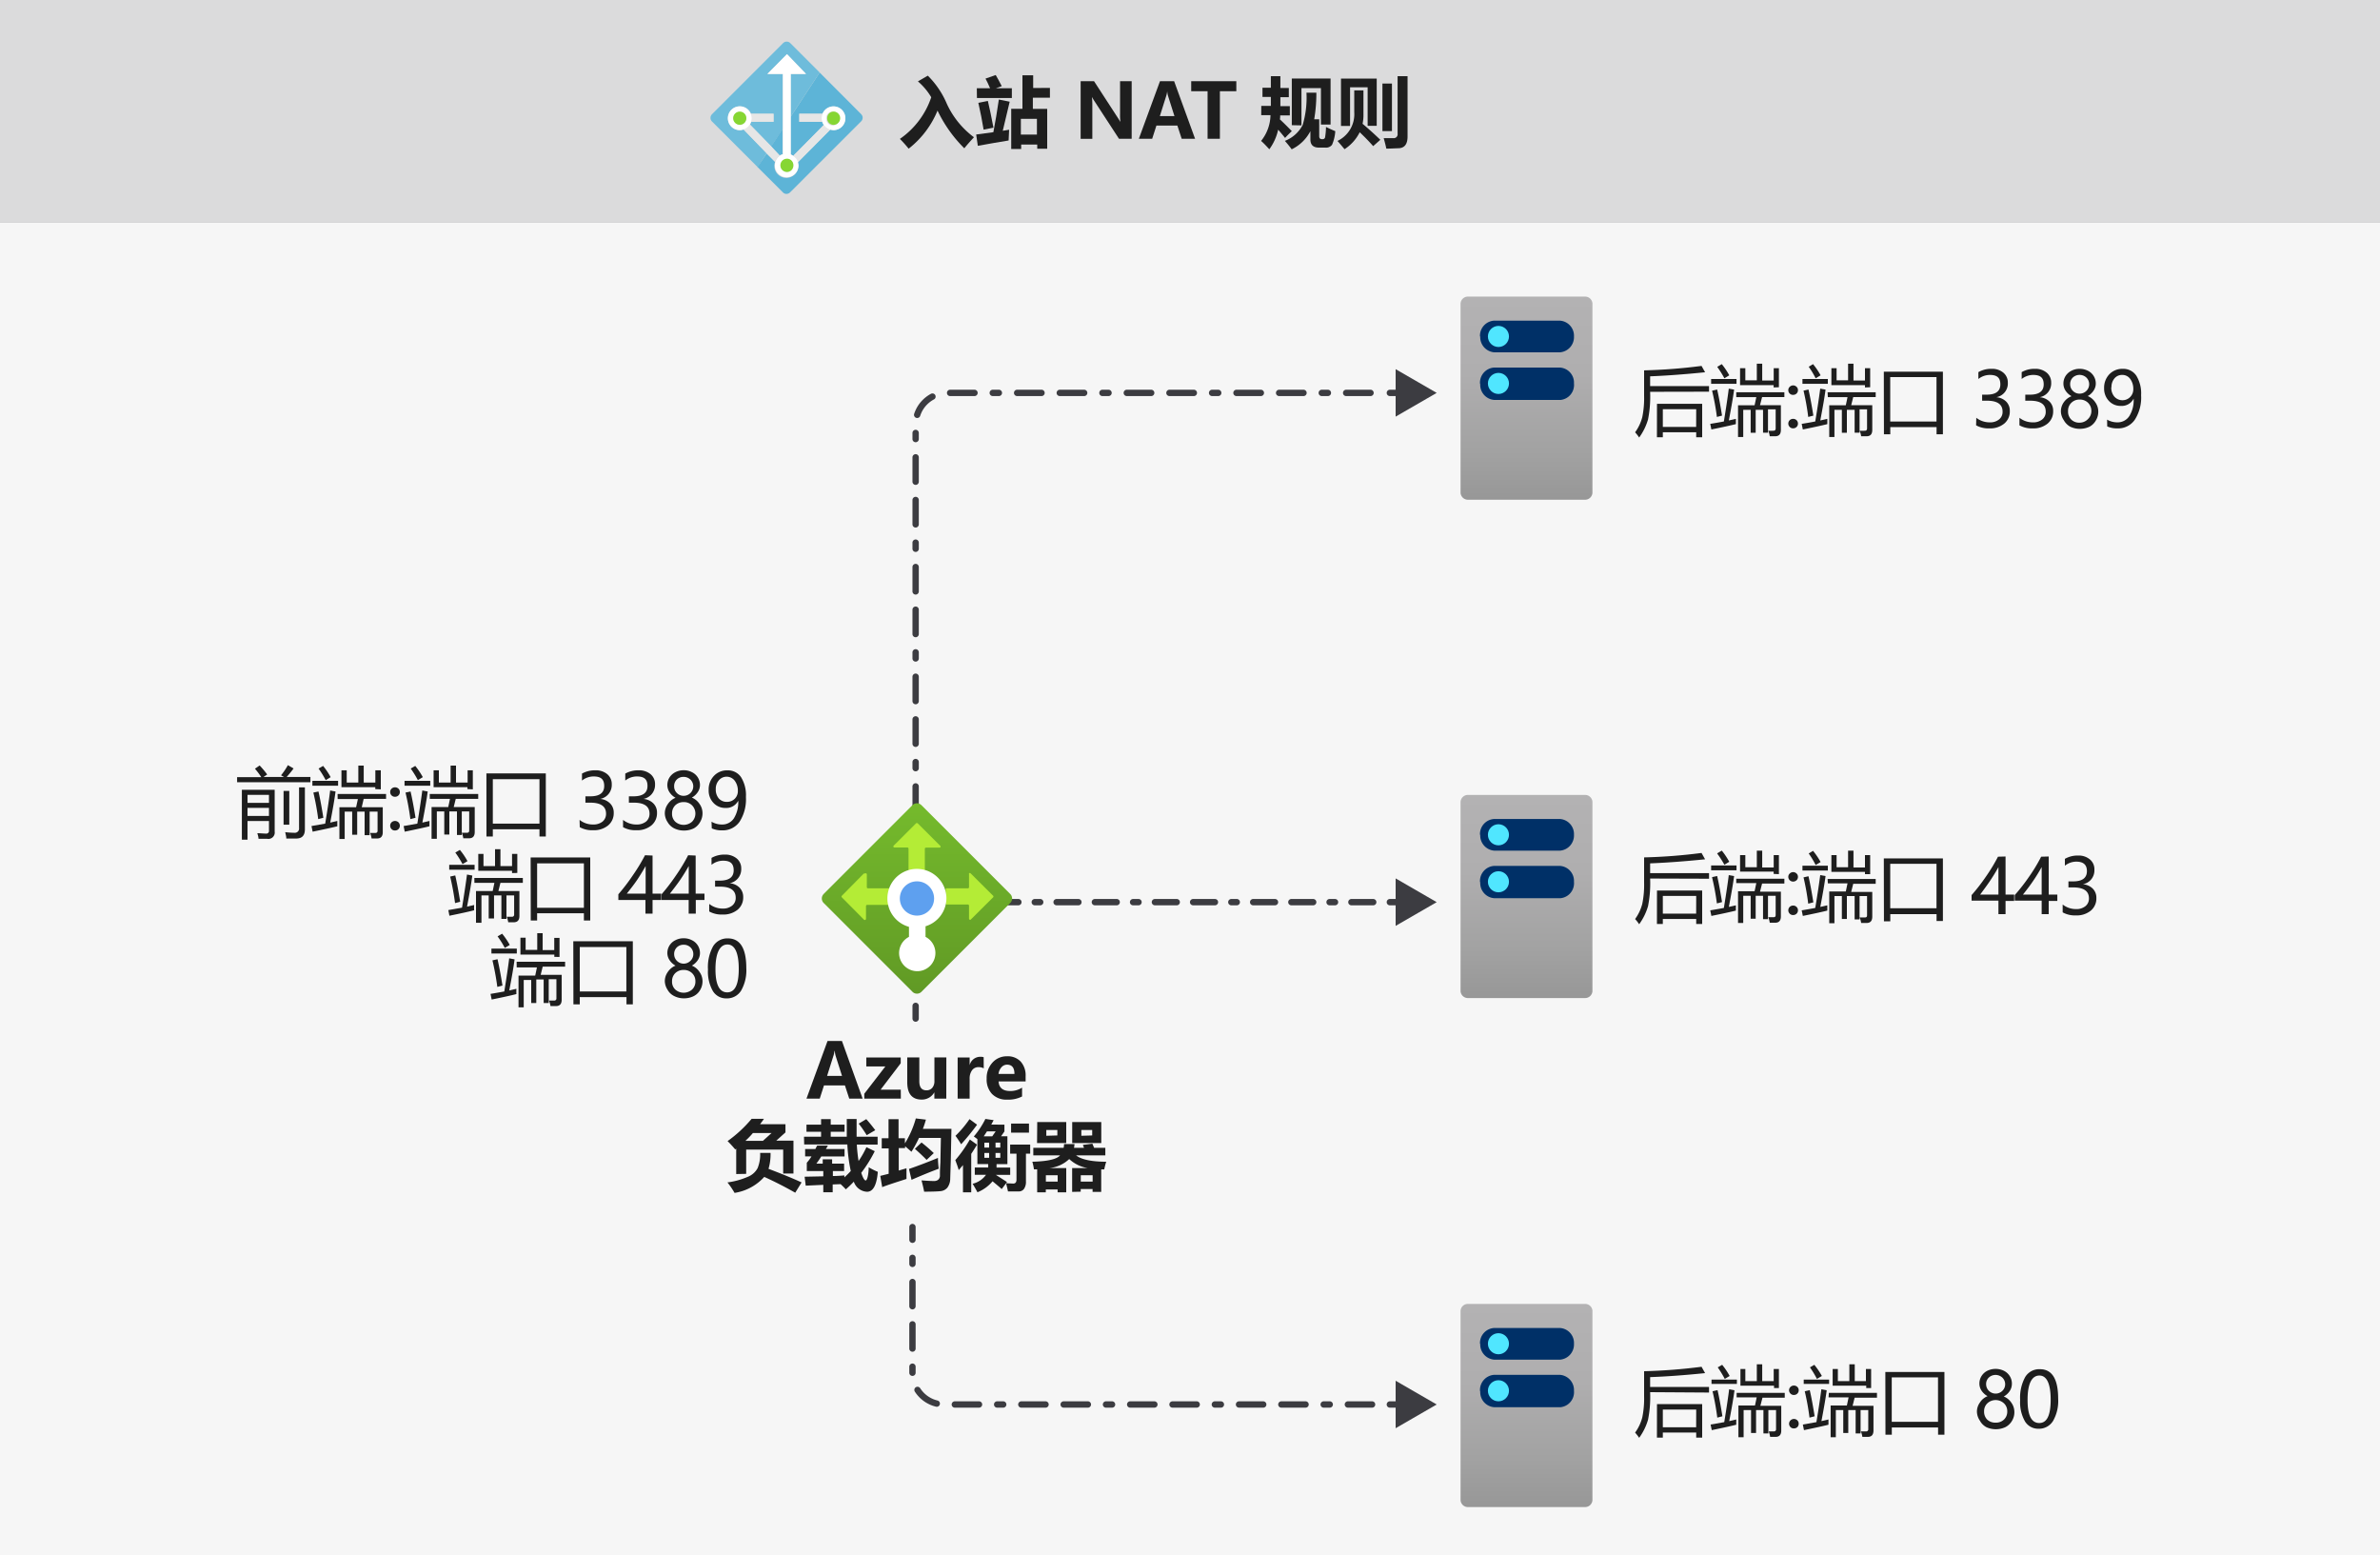 <svg xmlns="http://www.w3.org/2000/svg" xmlns:xlink="http://www.w3.org/1999/xlink" viewBox="0 0 375 245"><rect x="0" y="0" width="375" height="245" fill="#808080" stroke="none"/><defs><style>.cls-1{fill:#fff;}.cls-16,.cls-2,.cls-3{fill:#3c3c41;}.cls-2{opacity:0.05;}.cls-2,.cls-3{isolation:isolate;}.cls-3{opacity:0.18;}.cls-4{fill:#6ebcdb;}.cls-5{fill:#5db4d7;}.cls-6{fill:#e6e6e6;}.cls-7{fill:#86d633;}.cls-8{fill:url(#Degradado_sin_nombre);}.cls-9{fill:#003067;}.cls-10{fill:#50e6ff;}.cls-11{fill:url(#Degradado_sin_nombre_2);}.cls-12{fill:url(#Degradado_sin_nombre_3);}.cls-13,.cls-14,.cls-15,.cls-17,.cls-18,.cls-19,.cls-20{fill:none;stroke:#3c3c41;stroke-linecap:round;stroke-miterlimit:10;}.cls-14{stroke-dasharray:0.96 2.88 3.84 2.88;}.cls-15{stroke-dasharray:3.84 2.88 0.96 2.88 3.84 2.88;}.cls-17{stroke-dasharray:0.95 2.86 3.81 2.86;}.cls-18{stroke-dasharray:3.81 2.86 0.95 2.86 3.81 2.86;}.cls-19{stroke-dasharray:0.86 2.58 3.44 2.58;}.cls-20{stroke-dasharray:3.44 2.58 0.86 2.58 3.44 2.58;}.cls-21{fill:url(#Degradado_sin_nombre_4);}.cls-22{fill:#b4ec36;}.cls-23{fill:#5ea0ef;}.cls-24{fill:#1e1e1e;}</style><linearGradient id="Degradado_sin_nombre" x1="240.52" y1="344.72" x2="240.52" y2="376.72" gradientTransform="translate(0 -298)" gradientUnits="userSpaceOnUse"><stop offset="0" stop-color="#b3b2b3"/><stop offset="0.38" stop-color="#afaeaf"/><stop offset="0.76" stop-color="#a2a2a2"/><stop offset="1" stop-color="#979797"/></linearGradient><linearGradient id="Degradado_sin_nombre_2" x1="240.52" y1="423.22" x2="240.52" y2="455.22" xlink:href="#Degradado_sin_nombre"/><linearGradient id="Degradado_sin_nombre_3" x1="240.52" y1="503.4" x2="240.52" y2="535.4" xlink:href="#Degradado_sin_nombre"/><linearGradient id="Degradado_sin_nombre_4" x1="144.48" y1="457.63" x2="144.48" y2="422.85" gradientTransform="translate(0 -298)" gradientUnits="userSpaceOnUse"><stop offset="0" stop-color="#5e9624"/><stop offset="0.02" stop-color="#5f9724"/><stop offset="1" stop-color="#76bc2d"/></linearGradient></defs><title>OJ105690781</title><g id="bg"><rect class="cls-1" y="35" width="375" height="210"/><rect class="cls-2" y="35" width="375" height="210"/><rect class="cls-1" width="375" height="35"/><rect class="cls-3" width="375" height="35"/></g><g id="shapes"><g id="ad94e297-0e86-4eaf-aac0-d146ee9aea65"><path class="cls-4" d="M120.79,24.14l-3.63-3.75a1.77,1.77,0,0,1-.6.11,1.88,1.88,0,1,1,0-3.76,1.86,1.86,0,0,1,1.76,1.18h3.58v1.26h-3.52c-.06.15-.13.29-.2.44l3.34,3.45,1.82-2.76V11.65H120.9L124,8.53l3,3.12h-2.44v6.77l4.59-7-4.63-4.63a.8.8,0,0,0-1.13,0h0L112.18,18a.8.8,0,0,0,0,1.13h0l11.21,11.21-4-4Z"/><path class="cls-5" d="M123.31,24.3v-4l-1.82,2.77,1.34,1.43A1.2,1.2,0,0,1,123.31,24.3Z"/><path class="cls-5" d="M135.71,18l-6.56-6.57-4.59,7v5.89a1.27,1.27,0,0,1,.41.23l4.82-4.87a2.23,2.23,0,0,1-.24-.49h-3.61V17.92h3.66a1.87,1.87,0,1,1,1.74,2.58,3,3,0,0,1-.52-.08l-5.12,5.16a2.67,2.67,0,0,1,.08.48,1.88,1.88,0,0,1-3.76.15,1.83,1.83,0,0,1,.1-.7l-1.33-1.33-1.43,2.13,4,4a.79.79,0,0,0,1.12,0h0l11.21-11.2a.79.79,0,0,0,0-1.12h0Z"/><path class="cls-6" d="M129.6,17.92h-3.66v1.26h3.61a1.77,1.77,0,0,1-.09-.56A1.86,1.86,0,0,1,129.6,17.92Z"/><path class="cls-6" d="M118.35,19.18h3.52V17.92h-3.58a1.69,1.69,0,0,1,.15.7A1.77,1.77,0,0,1,118.35,19.18Z"/><path class="cls-6" d="M125.7,25.58l5.12-5.16a2,2,0,0,1-1-.75L125,24.54A1.74,1.74,0,0,1,125.7,25.58Z"/><path class="cls-6" d="M122.87,24.5l-1.34-1.43-3.38-3.45a2,2,0,0,1-1,.77l3.63,3.75,1.33,1.33A1.79,1.79,0,0,1,122.87,24.5Z"/><path class="cls-1" d="M127,11.65l-3-3.12-3.08,3.12h2.44V24.3a1.35,1.35,0,0,0-.44.2,1.88,1.88,0,0,0-.51,2.6,1.93,1.93,0,0,0,1,.74,1.87,1.87,0,0,0,2.33-1.25,2.34,2.34,0,0,0,.08-.53,2.67,2.67,0,0,0-.08-.48,1.72,1.72,0,0,0-.73-1,1.27,1.27,0,0,0-.41-.23V11.65ZM124,27.1a1,1,0,1,1,1-1h0A1,1,0,0,1,124,27.1Z"/><path class="cls-1" d="M118.15,19.62c.07-.15.14-.29.2-.44a1.77,1.77,0,0,0,.09-.56,1.69,1.69,0,0,0-.15-.7,1.87,1.87,0,1,0-1.73,2.58,1.77,1.77,0,0,0,.6-.11A1.94,1.94,0,0,0,118.15,19.62Zm-1.59,0a1,1,0,1,1,1-1h0a1.05,1.05,0,0,1-1,1.08h0Z"/><path class="cls-1" d="M130.82,20.42a3,3,0,0,0,.52.08,1.87,1.87,0,1,0-1.88-1.88,1.77,1.77,0,0,0,.09.56,2.23,2.23,0,0,0,.24.49A2,2,0,0,0,130.82,20.42Zm.52-2.83a1,1,0,0,1,.92,1.08s0,0,0,.07a1,1,0,0,1-2.06,0A1,1,0,0,1,131,17.6h.07a1,1,0,0,1,.24,0Z"/><path class="cls-7" d="M124,25a1,1,0,0,0,0,2.08,1,1,0,0,0,1-1h0a1,1,0,0,0-.92-1.08Z"/><circle class="cls-7" cx="116.56" cy="18.62" r="1.04"/><path class="cls-7" d="M131.34,19.66a1,1,0,0,0,0-2.08,1,1,0,0,0-1,1h0a1,1,0,0,0,.92,1.08Z"/></g><path class="cls-8" d="M250.91,77.63a1.16,1.16,0,0,1-1.2,1.09H231.33a1.16,1.16,0,0,1-1.2-1.09V47.81a1.16,1.16,0,0,1,1.2-1.09h18.38a1.16,1.16,0,0,1,1.2,1.09Z"/><path class="cls-9" d="M233.19,60.4a2.39,2.39,0,0,1,2.22-2.5h10.38A2.37,2.37,0,0,1,248,60.4h0a2.37,2.37,0,0,1-2.12,2.6H235.45a2.39,2.39,0,0,1-2.22-2.49Z"/><path class="cls-9" d="M233.19,53a2.38,2.38,0,0,1,2.22-2.49h10.38A2.38,2.38,0,0,1,248,53h0a2.4,2.4,0,0,1-2.21,2.5H235.45a2.4,2.4,0,0,1-2.22-2.5Z"/><circle class="cls-10" cx="236.1" cy="53" r="1.66"/><circle class="cls-10" cx="236.1" cy="60.4" r="1.66"/><path class="cls-11" d="M250.91,156.13a1.16,1.16,0,0,1-1.2,1.09H231.33a1.16,1.16,0,0,1-1.2-1.09V126.31a1.16,1.16,0,0,1,1.2-1.09h18.38a1.16,1.16,0,0,1,1.2,1.09Z"/><path class="cls-9" d="M233.19,138.9a2.39,2.39,0,0,1,2.22-2.5h10.38a2.37,2.37,0,0,1,2.21,2.5h0a2.37,2.37,0,0,1-2.13,2.59H235.45a2.39,2.39,0,0,1-2.22-2.49Z"/><path class="cls-9" d="M233.19,131.5a2.38,2.38,0,0,1,2.22-2.49h10.38A2.38,2.38,0,0,1,248,131.5h0a2.4,2.4,0,0,1-2.21,2.5H235.45a2.4,2.4,0,0,1-2.22-2.5Z"/><circle class="cls-10" cx="236.1" cy="131.5" r="1.66"/><circle class="cls-10" cx="236.1" cy="138.9" r="1.66"/><path class="cls-12" d="M250.91,236.31a1.16,1.16,0,0,1-1.2,1.09H231.33a1.16,1.16,0,0,1-1.2-1.09V206.48a1.15,1.15,0,0,1,1.2-1.08h18.38a1.15,1.15,0,0,1,1.2,1.08Z"/><path class="cls-9" d="M233.19,219.08a2.4,2.4,0,0,1,2.22-2.51h10.38a2.4,2.4,0,0,1,2.21,2.51h0a2.38,2.38,0,0,1-2.13,2.59H235.45a2.38,2.38,0,0,1-2.22-2.48Z"/><path class="cls-9" d="M233.19,211.67a2.38,2.38,0,0,1,2.22-2.48h10.38a2.36,2.36,0,0,1,2.21,2.48h0a2.4,2.4,0,0,1-2.21,2.51H235.45a2.4,2.4,0,0,1-2.22-2.51Z"/><circle class="cls-10" cx="236.1" cy="211.67" r="1.66"/><circle class="cls-10" cx="236.1" cy="219.08" r="1.66"/><line class="cls-13" x1="144.27" y1="160.45" x2="144.27" y2="158.45"/><line class="cls-14" x1="144.27" y1="155.57" x2="144.27" y2="146.44"/><path class="cls-15" d="M144.27,145V66.89a5,5,0,0,1,5-5h68.28"/><line class="cls-13" x1="218.99" y1="61.89" x2="220.99" y2="61.89"/><polygon class="cls-16" points="219.9 65.63 226.37 61.89 219.9 58.15 219.9 65.63"/><line class="cls-13" x1="143.77" y1="193.29" x2="143.77" y2="195.29"/><line class="cls-17" x1="143.77" y1="198.14" x2="143.77" y2="207.19"/><path class="cls-18" d="M143.77,208.62v7.62a5,5,0,0,0,5,5h68.79"/><line class="cls-13" x1="218.99" y1="221.24" x2="220.99" y2="221.24"/><polygon class="cls-16" points="219.9 224.98 226.37 221.24 219.9 217.5 219.9 224.98"/><line class="cls-13" x1="158.46" y1="142.11" x2="160.46" y2="142.11"/><line class="cls-19" x1="163.04" y1="142.11" x2="171.22" y2="142.11"/><line class="cls-20" x1="172.51" y1="142.11" x2="217.7" y2="142.11"/><line class="cls-13" x1="218.99" y1="142.11" x2="220.99" y2="142.11"/><polygon class="cls-16" points="219.9 145.85 226.37 142.11 219.9 138.37 219.9 145.85"/><path class="cls-21" d="M129.77,140.83l14-14a1,1,0,0,1,1.41,0h0l14,14a1,1,0,0,1,0,1.41h0l-14,14a1,1,0,0,1-1.4,0l-14-14a1,1,0,0,1,0-1.41Z"/><path class="cls-22" d="M148.13,133.22l-3.53-3.52a.2.2,0,0,0-.27,0l-3.53,3.52a.16.16,0,0,0,0,.21l0,0a.16.16,0,0,0,.17.07h2a.18.18,0,0,1,.18.18V137a.21.21,0,0,0,.19.19h2.2a.19.19,0,0,0,.18-.19v-3.3a.18.18,0,0,1,.18-.18H148a.17.17,0,0,0,.2-.13A.14.14,0,0,0,148.13,133.22Z"/><path class="cls-22" d="M136.13,137.57l-3.49,3.54a.17.17,0,0,0,0,.24h0l3.49,3.52a.19.19,0,0,0,.26,0,.2.2,0,0,0,.06-.14v-2a.19.19,0,0,1,.18-.19H140a.16.16,0,0,0,.16-.16h0v-2.22a.16.16,0,0,0,0-.23h-3.4a.17.17,0,0,1-.18-.15v-2a.2.2,0,0,0-.37-.13Z"/><path class="cls-22" d="M152.93,144.88l3.55-3.53a.18.18,0,0,0,0-.25l-3.55-3.53a.18.18,0,0,0-.25,0h0a.21.21,0,0,0,0,.11v2.08a.17.17,0,0,1-.16.17h-3.35a.16.16,0,0,0-.17.15h0v2.22a.17.17,0,0,0,.15.18h3.35a.19.19,0,0,1,.18.19v2.06a.18.18,0,0,0,.2.16h0Z"/><path class="cls-1" d="M149.12,141.55a4.65,4.65,0,1,0-5.9,4.45v1.58a2.86,2.86,0,1,0,2.61,0v-1.67A4.63,4.63,0,0,0,149.12,141.55Z"/><circle id="e99c3387-15c3-4f28-bd4b-cb209b430e06" class="cls-23" cx="144.48" cy="141.53" r="2.7"/></g><g id="txt"><path class="cls-24" d="M135.92,173.06h-2.11l-.68-2.08h-3.3l-.67,2.08h-2.09l3.32-9.08h2.27Zm-3.25-3.58-1-3.14a4.06,4.06,0,0,1-.14-.79h-.05a3.21,3.21,0,0,1-.16.76l-1,3.17Z"/><path class="cls-24" d="M141.94,173.06h-5.76v-.77l3.32-4.3h-3v-1.41h5.42v.91l-3.17,4.16h3.18Z"/><path class="cls-24" d="M149.1,173.06h-1.88v-1h0a2.24,2.24,0,0,1-2,1.15c-1.51,0-2.27-.91-2.27-2.73v-3.91h1.9v3.73c0,1,.38,1.45,1.13,1.45a1.14,1.14,0,0,0,.91-.39,1.61,1.61,0,0,0,.34-1.08v-3.71h1.88Z"/><path class="cls-24" d="M155,168.29a1.68,1.68,0,0,0-.84-.19,1.21,1.21,0,0,0-1,.49,2.19,2.19,0,0,0-.38,1.35v3.12h-1.89v-6.48h1.89v1.22h0a1.72,1.72,0,0,1,1.7-1.33,1.39,1.39,0,0,1,.51.07Z"/><path class="cls-24" d="M161.6,170.35h-4.26c.06,1,.67,1.51,1.81,1.51a3.4,3.4,0,0,0,1.89-.53v1.39a4.72,4.72,0,0,1-2.32.5,3.18,3.18,0,0,1-2.4-.88,3.32,3.32,0,0,1-.86-2.43,3.57,3.57,0,0,1,.91-2.52,3,3,0,0,1,2.3-1,2.79,2.79,0,0,1,2.15.83,3.25,3.25,0,0,1,.78,2.3Zm-1.76-1.18c0-1-.4-1.46-1.18-1.46a1.18,1.18,0,0,0-.86.4,1.89,1.89,0,0,0-.47,1.06Z"/><path class="cls-24" d="M119.77,181.61h1.64a8.15,8.15,0,0,1-.32,2.51c2.07.78,3.8,1.49,5.21,2.14l-1,1.62c-1.55-.88-3.18-1.72-4.88-2.49a7.94,7.94,0,0,1-4.68,2.52,12.68,12.68,0,0,0-1.12-1.65,11.92,11.92,0,0,0,3.17-.87,3,3,0,0,0,1.58-1.38A5.66,5.66,0,0,0,119.77,181.61ZM116,184.94v-4l-.15.13a17.19,17.19,0,0,0-1.21-1.32,20.29,20.29,0,0,0,3.79-3.51h1.94c-.19.29-.4.57-.61.85h4v1.29l-1.45,1.3h2.71v5.18h-1.62v-3.77h-5.83v3.82Zm1.42-5.23h2.79l1.36-1.23h-2.94C118.28,178.9,117.88,179.31,117.45,179.71Z"/><path class="cls-24" d="M126.68,179.06h2.69v-.78h-2.3v-1.12h2.3v-.87h1.52v.87h2.18v1.12h-2.18v.78h2.53c0-.86,0-1.79,0-2.79h1.55c0,1,0,1.93,0,2.79h3.31v1.24H135c.06,1,.16,1.84.28,2.59a15,15,0,0,0,1.24-2.18l1.31.63a21,21,0,0,1-2.13,3.41c.27.8.5,1.2.7,1.2s.44-.69.48-2.08a10.08,10.08,0,0,0,1.43.72c-.17,2.09-.74,3.14-1.7,3.14a2.3,2.3,0,0,1-2.08-1.59,16,16,0,0,1-1.26,1.21c-.24-.27-.52-.54-.82-.82l-1.25.05v1.23h-1.48v-1.17l-2.77.13-.17-1.41,2.94-.06v-.83h-2.6v-1.31a6.18,6.18,0,0,0,.74-1h-1V181h1.61l.28-.54h1.7l-.32.54h2.94v1.17h-3.67c-.25.4-.51.78-.77,1.13h1v-.68h1.48v.68H133v1.17h-1.77v.78c.67,0,1.27-.05,1.82-.09a1.53,1.53,0,0,0,0,.3c.35-.32.68-.64,1-1a26.37,26.37,0,0,1-.54-4.18h-6.8Zm9.81-2.77c.43.47.9,1.05,1.42,1.74l-1.35.79A18,18,0,0,0,135.3,177Z"/><path class="cls-24" d="M139,187l-.3-1.77,1.32-.33v-4h-1.09v-1.6H140v-3h1.58v3h1v.81a15.13,15.13,0,0,0,1.72-3.93l1.59.19c-.14.5-.3,1-.48,1.45h4.5l-.1,5-.09,2.84a2.38,2.38,0,0,1-.44,1.41,1.57,1.57,0,0,1-1.06.56q-.64.08-2.61.09c-.09-.5-.23-1.09-.41-1.78.78.06,1.45.1,2,.1a1,1,0,0,0,.62-.2.86.86,0,0,0,.28-.69c0-.33,0-1,.07-2l.08-3.9h-3.45a18.29,18.29,0,0,1-1.19,2.18c-.31-.28-.65-.57-1-.87v.29h-1v3.54l1.22-.36c0,.34,0,.9,0,1.68C141.1,186.27,139.84,186.67,139,187Zm4.63-1.13-.41-1.73c1.44-.5,3-1.09,4.57-1.74,0,.61.06,1.18.12,1.7Q145.79,184.9,143.58,185.87Zm1.57-5.9c.69.54,1.33,1.1,1.93,1.67L146,182.71c-.63-.64-1.25-1.22-1.85-1.74Z"/><path class="cls-24" d="M152.81,179.5l1.13.81c-.3.51-.61,1-.91,1.45v6.06h-1.3v-4.29l-.67.79c-.12-.43-.3-.95-.54-1.57A20.64,20.64,0,0,0,152.81,179.5Zm-.05-3.21,1.19.88a38.93,38.93,0,0,1-2.51,3.08c-.28-.46-.57-.9-.89-1.33A17,17,0,0,0,152.76,176.29Zm5.5.87v1.07l-.53.76h1v4.39h-1.71c0,.19,0,.37,0,.54h2.15v1.15h-2.26l1.75,1.12-.15.2,1.14.05c.34,0,.51-.21.51-.62v-4.09h-1V180.3h3.16v1.43h-.67v4.37a1.92,1.92,0,0,1-.3,1.17,1,1,0,0,1-.84.41c-.36,0-.92,0-1.69,0-.07-.36-.17-.78-.3-1.28l-.69.91q-.13-.15-1.44-1.23a6,6,0,0,1-2.38,1.73c-.15-.29-.4-.74-.76-1.34a3.64,3.64,0,0,0,2.11-1.41h-1.77v-1.15h2.11a4.63,4.63,0,0,0,0-.54H154v-3.94l-.56-.41a13,13,0,0,0,1.82-2.76l1.3.19-.37.7ZM155,179h1.34l.54-.78h-1.37Q155.26,178.61,155,179Zm.1,1.77h.75V180h-.75Zm0,1.61h.75v-.76h-.75Zm2.51-2.39h-.75v.78h.75Zm0,2.39v-.76h-.75v.76Zm1.7-5.39h2.82v1.43h-2.82Z"/><path class="cls-24" d="M168.93,187.75V184h2.44a5.61,5.61,0,0,1-2.9-1.42,5.34,5.34,0,0,1-3.13,1.42H168v3.82h-1.36v-.45h-1.86v.45h-1.36V184.2l-.51,0a8.3,8.3,0,0,0-.25-1.2c2.41-.06,3.86-.4,4.37-1h-4.22v-1.19h4.78a5,5,0,0,0,.07-.59h1.64a3.5,3.5,0,0,1-.08.59h1.58l-.18-.46,1.5-.19.27.65h1.77V182h-4.61c.83.65,2.41,1,4.75,1a10.29,10.29,0,0,0-.31,1.21l-.48,0v3.54h-1.36v-.45h-1.87v.42Zm-5.5-11H168v3.31h-4.6Zm3.22,8.38h-1.86v1h1.86Zm-.05-6.27V178h-1.74v.91Zm2.34-2.11h4.58v3.31h-4.58Zm3.22,8.38h-1.87v1h1.87Zm-.07-6.27V178h-1.71v.91Z"/><path class="cls-24" d="M144.63,12.82l1.56-.9a13.83,13.83,0,0,1,3,4.44,13.67,13.67,0,0,0,4.27,5.26c-.66.72-1.17,1.29-1.52,1.74a21.25,21.25,0,0,1-4.22-5.94,14.64,14.64,0,0,1-4.55,6,18.77,18.77,0,0,0-1.38-1.54,13,13,0,0,0,4.94-6.56A10,10,0,0,0,144.63,12.82Z"/><path class="cls-24" d="M157.38,15.68l1.71.34L158,20.6l1-.16c-.05.74-.07,1.3-.08,1.69-1.63.26-3.24.55-4.85.84l-.26-1.78,2.71-.37C156.82,19.26,157.11,17.55,157.38,15.68Zm-3.47-1.78H156c-.26-.61-.5-1.12-.72-1.52l1.61-.56c.24.4.56,1,.95,1.75l-.92.33h2.51v1.54h-5.5Zm1.74,2c.27,1.11.56,2.52.88,4.21l-1.55.31c-.23-1.39-.5-2.8-.83-4.22Zm9.78-2.05v1.54h-2.69v1.76H165v6.28h-1.57v-.66h-2.53v.7h-1.57V17.14h1.77V11.86h1.69v2Zm-2.05,4.87h-2.53v2.48h2.53Z"/><path class="cls-24" d="M178.31,21.86h-2L172.49,16a7.36,7.36,0,0,1-.44-.73h0a12.41,12.41,0,0,1,.06,1.44v5.16h-1.84V12.79h2.11l3.71,5.71q.36.55.45.72h0a8.5,8.5,0,0,1-.06-1.26V12.79h1.83Z"/><path class="cls-24" d="M188.3,21.86h-2.11l-.68-2.08h-3.3l-.67,2.08h-2.1l3.33-9.07H185Zm-3.25-3.57-1-3.15a3.42,3.42,0,0,1-.14-.79h0a3.9,3.9,0,0,1-.16.77l-1,3.17Z"/><path class="cls-24" d="M194.8,14.37h-2.59v7.49h-1.94V14.37h-2.58V12.79h7.11Z"/><path class="cls-24" d="M198.73,16.68h1.51V15.27h-1.32V13.82h1.32V12h1.5v1.86h1.33v1.45h-1.33v1.41h1.49v1.46h-1.52c0,.21,0,.42-.05.62.55.51,1.18,1.13,1.88,1.86-.43.4-.78.76-1.06,1.07-.27-.34-.63-.78-1.09-1.3A8.18,8.18,0,0,1,200,23.51c-.5-.54-.93-1-1.3-1.31a6.64,6.64,0,0,0,1.48-4.06h-1.46ZM208.93,20c.59.29,1.08.51,1.46.66a6.37,6.37,0,0,1-.51,2.15,1.18,1.18,0,0,1-1.06.44h-1c-.9,0-1.35-.43-1.35-1.27V20.66a6.5,6.5,0,0,1-2.95,2.86c-.28-.39-.63-.83-1.07-1.33a5.29,5.29,0,0,0,2.81-2.52,15.1,15.1,0,0,0,.59-5.07h1.56a24.45,24.45,0,0,1-.34,4.19h.79v2.66c0,.31.14.47.41.47h.13a.37.37,0,0,0,.38-.27A11.12,11.12,0,0,0,208.93,20Zm-5.39-.28V12.37h6.11v7.25h-1.52V13.88h-3.07v5.87Z"/><path class="cls-24" d="M214.69,19.5c1.1.92,2,1.76,2.8,2.52l-1.13,1c-.59-.68-1.3-1.41-2.12-2.19a6.73,6.73,0,0,1-2.39,2.67c-.27-.32-.64-.76-1.11-1.3a4.66,4.66,0,0,0,2.64-4.52V14.24h1.45V18A6.46,6.46,0,0,1,214.69,19.5Zm-3.4-7.12h5.63v7.44h-1.43V13.75h-2.77v6.09h-1.43Zm6.53.78h1.5v7.49h-1.5ZM220.21,12h1.57v9.5c0,1.2-.47,1.82-1.41,1.85s-1.49.07-1.94.06c-.06-.34-.2-.9-.41-1.65l1.5,0a.61.61,0,0,0,.69-.7Z"/><path class="cls-24" d="M260,61.72a18.47,18.47,0,0,1-.33,4.35,9.09,9.09,0,0,1-1.4,2.85,6.34,6.34,0,0,0-.64-.82,7.07,7.07,0,0,0,1.13-2.38,15,15,0,0,0,.29-3.38v-4a85.07,85.07,0,0,0,9.05-.7l.56,1c-3.24.33-6.12.54-8.66.64v1.54h9.28v.88Zm1.08,1.89h7.12v5.27h-.94v-.79H262v.79h-.93Zm6.18.85H262v2.79h5.25Z"/><path class="cls-24" d="M273.23,61.37c-.15,1.15-.43,2.77-.83,4.86.4-.08.77-.17,1.11-.25,0,.3,0,.58,0,.83-.88.22-2.17.5-3.86.84l-.18-.88c.79-.13,1.5-.25,2.15-.38.38-2.35.64-4.07.77-5.17Zm-3.62-1.67h4v.76h-4Zm.15,1.84.8-.18c.26,1.12.51,2.49.77,4.11l-.81.21A38.36,38.36,0,0,0,269.76,61.54Zm.81-3.75.72-.43a12,12,0,0,1,1.18,1.76l-.77.47A15.12,15.12,0,0,0,270.57,57.79Zm3,4h7.58v.76h-3.51l-.33,1.28h3.29v3.89c0,.67-.3,1-.89,1h-.86a4.25,4.25,0,0,0-.23-.87,7.2,7.2,0,0,0,.81,0c.23,0,.35-.12.35-.37v-3h-1.21v3.68h-.78V64.56h-1.16v3.61h-.79V64.56h-1.17v4.28h-.82v-5h2.61l.27-1.28h-3.16Zm5.89-.76v-.36h-5.29V58H275v1.91h1.81V57.29h.85v2.65h1.81V58h.82v3Z"/><path class="cls-24" d="M281.77,61.45a.68.68,0,0,1,.23-.52.75.75,0,0,1,.53-.22.77.77,0,0,1,.54.22.69.69,0,0,1,.22.52.72.72,0,0,1-.21.53.75.75,0,0,1-.56.22A.71.71,0,0,1,282,62,.73.73,0,0,1,281.77,61.45Zm0,5.28a.77.77,0,0,1,.22-.54.76.76,0,0,1,.54-.21.74.74,0,0,1,.55.22.72.72,0,0,1,.21.53.73.73,0,0,1-.21.52.75.75,0,0,1-.56.22.69.69,0,0,1-.53-.22A.74.74,0,0,1,281.77,66.73Z"/><path class="cls-24" d="M287.64,61.37c-.15,1.15-.43,2.77-.83,4.86.4-.08.77-.17,1.11-.25,0,.3,0,.58,0,.83-.88.22-2.17.5-3.86.84l-.18-.88c.78-.13,1.5-.25,2.14-.38.39-2.35.64-4.07.78-5.17ZM284,59.7h4v.76h-4Zm.15,1.84.8-.18c.26,1.12.51,2.49.77,4.11l-.81.21A38.36,38.36,0,0,0,284.17,61.54Zm.81-3.75.71-.43a11.35,11.35,0,0,1,1.19,1.76l-.78.47A13.77,13.77,0,0,0,285,57.79Zm3,4h7.58v.76H292l-.32,1.28H295v3.89c0,.67-.3,1-.89,1h-.86a4.25,4.25,0,0,0-.23-.87,7.09,7.09,0,0,0,.81,0c.23,0,.35-.12.35-.37v-3H293v3.68h-.78V64.56H291v3.61h-.79V64.56h-1.17v4.28h-.82v-5h2.61l.27-1.28H288Zm5.89-.76v-.36h-5.29V58h.82v1.91h1.81V57.29h.85v2.65h1.81V58h.82v3Z"/><path class="cls-24" d="M296.82,58.55h9.31v9.86h-1V67.28h-7.29v1.13h-1Zm8.3,7.85v-7h-7.29v7Z"/><path class="cls-24" d="M311.39,65.81a3.39,3.39,0,0,0,2.11.72,2.2,2.2,0,0,0,1.48-.46,1.49,1.49,0,0,0,.55-1.23c0-1.15-.82-1.72-2.47-1.72h-.75v-.95H313c1.46,0,2.18-.54,2.18-1.62s-.55-1.49-1.67-1.49a2.89,2.89,0,0,0-1.79.64V58.62a4,4,0,0,1,2.08-.52,2.73,2.73,0,0,1,1.86.61,2,2,0,0,1,.7,1.57,2.2,2.2,0,0,1-1.81,2.29v0a2.46,2.46,0,0,1,1.55.69,2,2,0,0,1,.57,1.47,2.46,2.46,0,0,1-.88,2,3.51,3.51,0,0,1-2.35.75,4,4,0,0,1-2.08-.48Z"/><path class="cls-24" d="M318.19,65.81a3.34,3.34,0,0,0,2.1.72,2.21,2.21,0,0,0,1.49-.46,1.49,1.49,0,0,0,.55-1.23c0-1.15-.82-1.72-2.47-1.72h-.75v-.95h.72c1.45,0,2.18-.54,2.18-1.62s-.55-1.49-1.67-1.49a2.94,2.94,0,0,0-1.8.64V58.62a4,4,0,0,1,2.08-.52,2.74,2.74,0,0,1,1.87.61,2,2,0,0,1,.7,1.57,2.21,2.21,0,0,1-1.82,2.29v0a2.46,2.46,0,0,1,1.56.69,2,2,0,0,1,.57,1.47,2.46,2.46,0,0,1-.88,2,3.51,3.51,0,0,1-2.35.75,4,4,0,0,1-2.08-.48Z"/><path class="cls-24" d="M324.72,64.8a2.48,2.48,0,0,1,.47-1.45,2.65,2.65,0,0,1,1.21-.94,2.69,2.69,0,0,1-.94-.86,2,2,0,0,1-.34-1.13,2.21,2.21,0,0,1,.33-1.18,2.31,2.31,0,0,1,.92-.83,2.69,2.69,0,0,1,1.3-.31,2.83,2.83,0,0,1,1.3.3,2.24,2.24,0,0,1,1.25,2,2,2,0,0,1-.34,1.12,2.6,2.6,0,0,1-.93.87,2.59,2.59,0,0,1,1.2,1,2.44,2.44,0,0,1,.46,1.44,2.57,2.57,0,0,1-.37,1.38,2.48,2.48,0,0,1-1,1,3.51,3.51,0,0,1-1.53.34,3.4,3.4,0,0,1-1.52-.34,2.57,2.57,0,0,1-1-1A2.6,2.6,0,0,1,324.72,64.8Zm1.13,0a1.72,1.72,0,0,0,.5,1.29,1.78,1.78,0,0,0,1.32.49A1.82,1.82,0,0,0,329,66a1.72,1.72,0,0,0,.52-1.28,1.76,1.76,0,0,0-.52-1.27,1.82,1.82,0,0,0-1.32-.51,1.79,1.79,0,0,0-1.3.5A1.7,1.7,0,0,0,325.85,64.75Zm.33-4.23a1.42,1.42,0,0,0,.43,1,1.44,1.44,0,0,0,1.06.44,1.5,1.5,0,0,0,1.07-.44,1.47,1.47,0,0,0,0-2.09,1.57,1.57,0,0,0-2.15,0A1.43,1.43,0,0,0,326.18,60.52Z"/><path class="cls-24" d="M332,66.1a3.17,3.17,0,0,0,1.62.43,2.18,2.18,0,0,0,1.89-1,4.71,4.71,0,0,0,.67-2.73h0a2.09,2.09,0,0,1-2,1.14,2.49,2.49,0,0,1-1.9-.79,2.82,2.82,0,0,1-.75-2,3.06,3.06,0,0,1,.82-2.19,2.83,2.83,0,0,1,2.13-.86,2.47,2.47,0,0,1,2.12,1.07,5.31,5.31,0,0,1,.76,3.09,6.47,6.47,0,0,1-1,3.87,3.17,3.17,0,0,1-2.72,1.35,3.75,3.75,0,0,1-1.62-.31Zm.66-5.09a2.14,2.14,0,0,0,.47,1.45,1.71,1.71,0,0,0,3-1.14,2.64,2.64,0,0,0-.48-1.62,1.51,1.51,0,0,0-1.27-.64,1.54,1.54,0,0,0-1.22.55A2.07,2.07,0,0,0,332.69,61Z"/><path class="cls-24" d="M260,138.39a18.47,18.47,0,0,1-.33,4.35,9.09,9.09,0,0,1-1.4,2.85,6.34,6.34,0,0,0-.64-.82,7.07,7.07,0,0,0,1.13-2.38,15,15,0,0,0,.29-3.38v-3.95a85.07,85.07,0,0,0,9.05-.7l.56,1c-3.24.33-6.12.54-8.66.64v1.54h9.28v.88Zm1.08,1.89h7.12v5.27h-.94v-.79H262v.79h-.93Zm6.18.85H262v2.79h5.25Z"/><path class="cls-24" d="M273.23,138c-.15,1.15-.43,2.77-.83,4.86.4-.08.77-.17,1.11-.25,0,.3,0,.58,0,.83-.88.22-2.17.5-3.86.84l-.18-.88c.79-.13,1.5-.25,2.15-.38.38-2.35.64-4.07.77-5.17Zm-3.62-1.67h4v.76h-4Zm.15,1.84.8-.18c.26,1.12.51,2.49.77,4.11l-.81.21A38.36,38.36,0,0,0,269.76,138.21Zm.81-3.75.72-.43a12,12,0,0,1,1.18,1.76l-.77.47A15.12,15.12,0,0,0,270.57,134.46Zm3,4h7.58v.76h-3.51l-.33,1.28h3.29v3.89c0,.67-.3,1-.89,1h-.86a4.25,4.25,0,0,0-.23-.87c.27,0,.53,0,.81,0s.35-.12.35-.37v-3h-1.21v3.68h-.78v-3.68h-1.16v3.61h-.79v-3.61h-1.17v4.28h-.82v-5h2.61l.27-1.28h-3.16Zm5.89-.76v-.36h-5.29V134.7H275v1.91h1.81V134h.85v2.65h1.81V134.7h.82v3Z"/><path class="cls-24" d="M281.77,138.12a.68.68,0,0,1,.23-.52.75.75,0,0,1,.53-.22.77.77,0,0,1,.54.22.69.69,0,0,1,.22.52.72.72,0,0,1-.21.53.79.79,0,0,1-.56.22.75.75,0,0,1-.53-.22A.73.73,0,0,1,281.77,138.12Zm0,5.28a.77.77,0,0,1,.22-.54.76.76,0,0,1,.54-.21.74.74,0,0,1,.55.22.72.72,0,0,1,.21.53.73.73,0,0,1-.21.52.75.75,0,0,1-.56.22.69.69,0,0,1-.53-.22A.74.74,0,0,1,281.77,143.4Z"/><path class="cls-24" d="M287.64,138c-.15,1.15-.43,2.77-.83,4.86.4-.08.77-.17,1.11-.25,0,.3,0,.58,0,.83-.88.22-2.17.5-3.86.84l-.18-.88c.78-.13,1.5-.25,2.14-.38.39-2.35.64-4.07.78-5.17ZM284,136.37h4v.76h-4Zm.15,1.84.8-.18c.26,1.12.51,2.49.77,4.11l-.81.21A38.36,38.36,0,0,0,284.17,138.21Zm.81-3.75.71-.43a11.35,11.35,0,0,1,1.19,1.76l-.78.47A13.77,13.77,0,0,0,285,134.46Zm3,4h7.58v.76H292l-.32,1.28H295v3.89c0,.67-.3,1-.89,1h-.86a4.25,4.25,0,0,0-.23-.87c.26,0,.53,0,.81,0s.35-.12.35-.37v-3H293v3.68h-.78v-3.68H291v3.61h-.79v-3.61h-1.17v4.28h-.82v-5h2.61l.27-1.28H288Zm5.89-.76v-.36h-5.29V134.7h.82v1.91h1.81V134h.85v2.65h1.81V134.7h.82v3Z"/><path class="cls-24" d="M296.82,135.22h9.31v9.86h-1V144h-7.29v1.13h-1Zm8.3,7.85v-7h-7.29v7Z"/><path class="cls-24" d="M316,134.92v6h1.36v1H316V144h-1.12v-2.13h-4.23V141a30.23,30.23,0,0,0,2.27-2.93,27.65,27.65,0,0,0,1.89-3.12Zm-4.06,6h2.94v-4.33c-.4.73-.84,1.44-1.3,2.13S312.57,140.14,312,140.92Z"/><path class="cls-24" d="M322.8,134.92v6h1.36v1H322.8V144h-1.11v-2.13h-4.24V141a30.24,30.24,0,0,0,2.28-2.93,26.09,26.09,0,0,0,1.88-3.12Zm-4.06,6h2.95v-4.33c-.41.73-.84,1.44-1.31,2.13S319.37,140.14,318.74,140.92Z"/><path class="cls-24" d="M325,142.48a3.34,3.34,0,0,0,2.1.72,2.23,2.23,0,0,0,1.49-.46,1.52,1.52,0,0,0,.55-1.23c0-1.15-.83-1.72-2.47-1.72h-.76v-.95h.72q2.19,0,2.19-1.62c0-1-.56-1.49-1.67-1.49a2.9,2.9,0,0,0-1.8.64v-1.08a4,4,0,0,1,2.08-.52,2.73,2.73,0,0,1,1.86.61A2,2,0,0,1,330,137a2.21,2.21,0,0,1-1.82,2.29v0a2.48,2.48,0,0,1,1.56.69,2,2,0,0,1,.57,1.47,2.49,2.49,0,0,1-.88,2,3.52,3.52,0,0,1-2.35.75,4,4,0,0,1-2.08-.48Z"/><path class="cls-24" d="M37.36,122.42h3.81a13,13,0,0,0-1-1.33l.74-.51A14.58,14.58,0,0,1,42.1,122l-.58.39h3.23l-.47-.26a10.45,10.45,0,0,0,1.08-1.6l.9.52c-.36.49-.73.94-1.09,1.34h3.74v.83H37.36ZM39,132.27h-.89v-7.86h5.17V131a1,1,0,0,1-1.19,1.13l-1.36,0c0-.31-.11-.6-.18-.88.48,0,.93.06,1.34.06a.42.42,0,0,0,.49-.48v-1.5H39Zm3.38-7.06H39v1.26h3.38ZM39,128.53h3.38v-1.27H39Zm5.68-3.94h.9v5.32h-.9Zm2.44-.56h.92v6.6c0,1-.46,1.45-1.37,1.46-.42,0-.94,0-1.56,0,0-.32-.1-.65-.17-1,.59.06,1.06.09,1.42.09a.67.67,0,0,0,.76-.76Z"/><path class="cls-24" d="M52.87,124.68c-.15,1.16-.43,2.79-.84,4.9l1.12-.26c0,.31,0,.58,0,.84-.89.22-2.19.5-3.89.85l-.18-.89,2.16-.38q.59-3.56.78-5.22ZM49.22,123h4.05v.77H49.22Zm.15,1.85.81-.17c.26,1.12.51,2.5.77,4.14l-.81.21A39.06,39.06,0,0,0,49.37,124.84Zm.82-3.78.72-.42a11.67,11.67,0,0,1,1.19,1.77l-.78.47A15.53,15.53,0,0,0,50.19,121.06Zm3,4h7.64v.77H57.3L57,127.16h3.31v3.92c0,.67-.3,1-.89,1h-.87a4.25,4.25,0,0,0-.23-.87c.26,0,.54,0,.81,0a.32.32,0,0,0,.36-.36v-3H58.24v3.71h-.79v-3.71H56.28v3.64h-.79v-3.64H54.31v4.31h-.83v-5h2.63l.28-1.29H53.2Zm5.94-.77V124H53.8v-2.66h.83v1.93h1.83v-2.67h.85v2.67h1.83v-1.93H60v3Z"/><path class="cls-24" d="M61.48,124.76a.69.69,0,0,1,.22-.53.8.8,0,0,1,1.08,0,.71.71,0,0,1,.22.53.72.72,0,0,1-.21.53.75.75,0,0,1-.56.22.73.73,0,0,1-.54-.22A.72.72,0,0,1,61.48,124.76Zm0,5.31a.72.72,0,0,1,.21-.53.8.8,0,0,1,1.1,0,.76.76,0,0,1,.21.53.74.74,0,0,1-.77.75.7.7,0,0,1-.54-.22A.74.74,0,0,1,61.48,130.07Z"/><path class="cls-24" d="M67.39,124.68c-.15,1.16-.43,2.79-.84,4.9l1.12-.26c0,.31,0,.58,0,.84-.89.22-2.19.5-3.9.85l-.17-.89,2.16-.38q.57-3.56.78-5.22ZM63.74,123h4.05v.77H63.74Zm.15,1.85.8-.17q.39,1.68.78,4.14l-.81.21A39.06,39.06,0,0,0,63.89,124.84Zm.82-3.78.72-.42a11.67,11.67,0,0,1,1.19,1.77l-.78.47A15.53,15.53,0,0,0,64.71,121.06Zm3,4h7.64v.77H71.81l-.32,1.29H74.8v3.92c0,.67-.3,1-.9,1H73a4.25,4.25,0,0,0-.23-.87q.39,0,.81,0c.24,0,.35-.12.35-.36v-3H72.76v3.71H72v-3.71H70.8v3.64H70v-3.64H68.83v4.31H68v-5h2.63l.27-1.29H67.72Zm5.94-.77V124H68.32v-2.66h.83v1.93H71v-2.67h.85v2.67h1.83v-1.93h.82v3Z"/><path class="cls-24" d="M76.64,121.83H86v9.94H85v-1.14H77.65v1.14h-1ZM85,129.74v-7H77.65v7Z"/><path class="cls-24" d="M91.32,129.15a3.35,3.35,0,0,0,2.12.73,2.32,2.32,0,0,0,1.5-.46,1.58,1.58,0,0,0,.55-1.25c0-1.15-.83-1.73-2.49-1.73h-.76v-1H93c1.47,0,2.2-.54,2.2-1.63s-.56-1.5-1.68-1.5a2.92,2.92,0,0,0-1.82.65v-1.1a4.19,4.19,0,0,1,2.1-.52,2.81,2.81,0,0,1,1.88.61,2,2,0,0,1,.71,1.59,2.23,2.23,0,0,1-1.83,2.31v0a2.47,2.47,0,0,1,1.56.7,2,2,0,0,1,.58,1.48,2.49,2.49,0,0,1-.89,2,3.53,3.53,0,0,1-2.36.75,4,4,0,0,1-2.1-.48Z"/><path class="cls-24" d="M98.17,129.15a3.33,3.33,0,0,0,2.12.73,2.32,2.32,0,0,0,1.5-.46,1.58,1.58,0,0,0,.55-1.25c0-1.15-.83-1.73-2.49-1.73h-.76v-1h.73c1.46,0,2.2-.54,2.2-1.63s-.56-1.5-1.68-1.5a2.9,2.9,0,0,0-1.82.65v-1.1a4.19,4.19,0,0,1,2.1-.52,2.83,2.83,0,0,1,1.88.61,2,2,0,0,1,.71,1.59,2.24,2.24,0,0,1-1.84,2.31v0a2.47,2.47,0,0,1,1.57.7,2,2,0,0,1,.58,1.48,2.49,2.49,0,0,1-.89,2,3.54,3.54,0,0,1-2.37.75,4,4,0,0,1-2.09-.48Z"/><path class="cls-24" d="M104.75,128.13a2.51,2.51,0,0,1,.47-1.46,2.65,2.65,0,0,1,1.22-1,2.61,2.61,0,0,1-.94-.86,2,2,0,0,1-.35-1.14,2.25,2.25,0,0,1,.33-1.19,2.37,2.37,0,0,1,.93-.84,2.84,2.84,0,0,1,1.31-.31,2.75,2.75,0,0,1,1.31.31,2.23,2.23,0,0,1,1.26,2,2,2,0,0,1-.34,1.13,2.72,2.72,0,0,1-.94.87,2.64,2.64,0,0,1,1.21,1,2.48,2.48,0,0,1,.47,1.45,2.65,2.65,0,0,1-.38,1.4,2.51,2.51,0,0,1-1,1,3.52,3.52,0,0,1-1.54.34,3.44,3.44,0,0,1-1.53-.34,2.49,2.49,0,0,1-1.06-1A2.61,2.61,0,0,1,104.75,128.13Zm1.14,0a1.7,1.7,0,0,0,.5,1.3,2,2,0,0,0,2.66,0,1.84,1.84,0,0,0,0-2.56,1.79,1.79,0,0,0-1.33-.52,1.85,1.85,0,0,0-1.32.5A1.75,1.75,0,0,0,105.89,128.08Zm.33-4.26a1.44,1.44,0,0,0,.43,1.05,1.46,1.46,0,0,0,1.07.44,1.5,1.5,0,0,0,1.07-.44,1.48,1.48,0,0,0,0-2.11,1.51,1.51,0,0,0-1.09-.43,1.46,1.46,0,0,0-1.08.43A1.43,1.43,0,0,0,106.22,123.82Z"/><path class="cls-24" d="M112.11,129.44a3.24,3.24,0,0,0,1.63.44,2.19,2.19,0,0,0,1.91-1,4.78,4.78,0,0,0,.67-2.75h0a2.11,2.11,0,0,1-2,1.14,2.51,2.51,0,0,1-1.9-.79,2.81,2.81,0,0,1-.76-2.05,3.06,3.06,0,0,1,.83-2.21,2.81,2.81,0,0,1,2.14-.87,2.48,2.48,0,0,1,2.13,1.07,5.37,5.37,0,0,1,.77,3.13,6.56,6.56,0,0,1-1,3.89,3.21,3.21,0,0,1-2.75,1.36,3.82,3.82,0,0,1-1.63-.31Zm.67-5.13a2.15,2.15,0,0,0,.47,1.46,1.65,1.65,0,0,0,1.31.54,1.67,1.67,0,0,0,1.7-1.69,2.61,2.61,0,0,0-.49-1.63,1.6,1.6,0,0,0-2.5-.08A2,2,0,0,0,112.78,124.31Z"/><path class="cls-24" d="M74.42,137.92c-.15,1.16-.43,2.79-.83,4.9l1.12-.26a7.5,7.5,0,0,0,0,.83c-.89.23-2.19.51-3.9.86l-.17-.89,2.16-.38q.57-3.55.78-5.22Zm-3.64-1.69h4V137h-4Zm.15,1.85.8-.18c.26,1.13.52,2.51.78,4.15l-.81.21A41.73,41.73,0,0,0,70.93,138.08Zm.81-3.78.72-.42a11,11,0,0,1,1.2,1.77l-.78.47A14.93,14.93,0,0,0,71.74,134.3Zm3,4h7.64v.77H78.85l-.32,1.29h3.31v3.92c0,.67-.3,1-.9,1h-.86a4.24,4.24,0,0,0-.24-.87c.27,0,.54,0,.82,0a.32.32,0,0,0,.35-.36v-3H79.8v3.7H79v-3.7H77.84v3.63H77v-3.63H75.86v4.31H75v-5h2.63l.27-1.29H74.75Zm5.94-.77v-.36H75.36v-2.66h.82v1.92H78v-2.66h.85v2.66h1.83v-1.92h.83v3Z"/><path class="cls-24" d="M83.61,135.07H93V145H92v-1.14H84.63V145h-1ZM92,143v-7H84.63v7Z"/><path class="cls-24" d="M102.82,134.77v6h1.37v1h-1.37v2.15H101.7v-2.15H97.43v-.9a30.31,30.31,0,0,0,2.29-3,28.53,28.53,0,0,0,1.91-3.15Zm-4.09,6h3v-4.35c-.41.73-.85,1.45-1.31,2.14S99.37,140,98.73,140.81Z"/><path class="cls-24" d="M109.61,134.77v6H111v1h-1.37v2.15h-1.12v-2.15h-4.27v-.9a32,32,0,0,0,2.29-3,28.34,28.34,0,0,0,1.9-3.15Zm-4.09,6h3v-4.35c-.41.73-.85,1.45-1.32,2.14S106.15,140,105.52,140.81Z"/><path class="cls-24" d="M111.75,142.39a3.37,3.37,0,0,0,2.12.73,2.26,2.26,0,0,0,1.5-.47,1.53,1.53,0,0,0,.55-1.24c0-1.16-.83-1.74-2.48-1.74h-.77v-.95h.73c1.47,0,2.2-.54,2.2-1.63s-.56-1.51-1.68-1.51a2.93,2.93,0,0,0-1.81.65v-1.09a4.05,4.05,0,0,1,2.09-.52,2.81,2.81,0,0,1,1.88.61,2,2,0,0,1,.71,1.59,2.24,2.24,0,0,1-1.83,2.31v0a2.47,2.47,0,0,1,1.57.7,2.06,2.06,0,0,1,.57,1.48,2.48,2.48,0,0,1-.89,2,3.53,3.53,0,0,1-2.36.75,4,4,0,0,1-2.1-.48Z"/><path class="cls-24" d="M81.08,151.12c-.15,1.16-.43,2.79-.84,4.9l1.13-.26a7.5,7.5,0,0,0,0,.83c-.89.23-2.19.51-3.9.86l-.18-.89c.8-.13,1.52-.26,2.17-.38.38-2.37.64-4.11.77-5.22Zm-3.65-1.69h4v.77h-4Zm.16,1.85.8-.18c.26,1.13.52,2.51.78,4.15l-.81.21A41.73,41.73,0,0,0,77.59,151.28Zm.81-3.78.72-.42a11.74,11.74,0,0,1,1.2,1.77l-.78.47A14.93,14.93,0,0,0,78.4,147.5Zm3,4h7.64v.77H85.51l-.32,1.29H88.5v3.92c0,.67-.3,1-.9,1h-.86a5,5,0,0,0-.24-.87c.27,0,.54,0,.82,0a.32.32,0,0,0,.35-.36v-3H86.46V158h-.8v-3.71H84.5V158h-.8v-3.63H82.52v4.31H81.7v-5h2.63l.27-1.29H81.41Zm5.94-.77v-.36H82v-2.66h.82v1.92h1.83V147h.85v2.66h1.83v-1.92h.83v3Z"/><path class="cls-24" d="M90.33,148.27h9.38v9.94h-1v-1.14H91.35v1.14h-1Zm8.36,7.91v-7H91.35v7Z"/><path class="cls-24" d="M104.75,154.57a2.51,2.51,0,0,1,.47-1.46,2.65,2.65,0,0,1,1.22-1,2.61,2.61,0,0,1-.94-.86,2,2,0,0,1-.35-1.14,2.23,2.23,0,0,1,1.26-2,2.72,2.72,0,0,1,1.31-.31,2.75,2.75,0,0,1,1.31.31,2.23,2.23,0,0,1,1.26,2,2,2,0,0,1-.34,1.13,2.72,2.72,0,0,1-.94.87,2.58,2.58,0,0,1,1.21,1,2.48,2.48,0,0,1,.47,1.45,2.67,2.67,0,0,1-.38,1.4,2.42,2.42,0,0,1-1,.95,3.39,3.39,0,0,1-1.54.35,3.32,3.32,0,0,1-1.53-.35,2.41,2.41,0,0,1-1.06-1A2.64,2.64,0,0,1,104.75,154.57Zm1.14,0a1.7,1.7,0,0,0,.5,1.3,2,2,0,0,0,2.66,0,1.69,1.69,0,0,0,.52-1.29,1.73,1.73,0,0,0-.52-1.28,1.83,1.83,0,0,0-1.33-.51,1.85,1.85,0,0,0-1.32.5A1.75,1.75,0,0,0,105.89,154.52Zm.33-4.27a1.5,1.5,0,0,0,2.57,1.05,1.41,1.41,0,0,0,.45-1.05,1.43,1.43,0,0,0-.43-1.05,1.51,1.51,0,0,0-1.09-.43,1.49,1.49,0,0,0-1.08.42A1.46,1.46,0,0,0,106.22,150.25Z"/><path class="cls-24" d="M111.55,152.73a6.77,6.77,0,0,1,.81-3.67,2.61,2.61,0,0,1,2.32-1.24q2.91,0,2.91,4.69a6.43,6.43,0,0,1-.82,3.54,2.6,2.6,0,0,1-2.29,1.22,2.43,2.43,0,0,1-2.16-1.16A6.17,6.17,0,0,1,111.55,152.73Zm1.18-.06c0,2.43.62,3.65,1.85,3.65s1.82-1.24,1.82-3.7-.59-3.84-1.78-3.84S112.73,150.08,112.73,152.67Z"/><path class="cls-24" d="M260,219.3a18.37,18.37,0,0,1-.33,4.34,9.09,9.09,0,0,1-1.4,2.85,7.1,7.1,0,0,0-.64-.82,7.07,7.07,0,0,0,1.13-2.38,14.87,14.87,0,0,0,.29-3.37V216a87.79,87.79,0,0,0,9.05-.7l.56,1c-3.24.33-6.12.54-8.66.63v1.55h9.28v.88Zm1.08,1.88h7.12v5.28h-.94v-.8H262v.8h-.93Zm6.18.86H262v2.79h5.25Z"/><path class="cls-24" d="M273.29,219c-.15,1.15-.42,2.77-.83,4.86.4-.09.77-.17,1.11-.26,0,.31,0,.58,0,.83-.88.22-2.17.5-3.86.85l-.18-.88,2.15-.38c.38-2.35.64-4.08.77-5.18Zm-3.62-1.68h4V218h-4Zm.15,1.84.8-.18c.26,1.12.51,2.49.77,4.12l-.81.21A38.57,38.57,0,0,0,269.82,219.11Zm.81-3.75.72-.42a11.51,11.51,0,0,1,1.18,1.76l-.77.46A16.92,16.92,0,0,0,270.63,215.36Zm3,4h7.58v.76h-3.51l-.33,1.28h3.29v3.89c0,.67-.3,1-.89,1h-.86a4,4,0,0,0-.23-.86l.81,0a.32.32,0,0,0,.35-.36v-3h-1.21v3.68h-.78v-3.68h-1.16v3.61h-.79v-3.61h-1.17v4.28h-.82v-5h2.61l.27-1.28h-3.16Zm5.89-.76v-.37h-5.29v-2.63H275v1.91h1.81v-2.65h.85v2.65h1.81v-1.91h.82v3Z"/><path class="cls-24" d="M281.89,219a.7.7,0,0,1,.23-.53.74.74,0,0,1,.53-.21.76.76,0,0,1,.54.21.71.71,0,0,1,.22.53.72.72,0,0,1-.21.52.75.75,0,0,1-.56.22.71.71,0,0,1-.53-.22A.73.73,0,0,1,281.89,219Zm0,5.27a.77.77,0,0,1,1.31-.53.74.74,0,0,1,.21.53.76.76,0,0,1-.21.53.78.78,0,0,1-.56.21.72.72,0,0,1-.53-.21A.77.77,0,0,1,281.89,224.3Z"/><path class="cls-24" d="M287.82,219c-.15,1.15-.43,2.77-.83,4.86.4-.09.77-.17,1.11-.26,0,.31,0,.58,0,.83-.88.22-2.17.5-3.86.85l-.18-.88,2.14-.38c.39-2.35.64-4.08.78-5.18Zm-3.62-1.68h4V218h-4Zm.15,1.84.8-.18c.26,1.12.51,2.49.77,4.12l-.81.21A38.57,38.57,0,0,0,284.35,219.11Zm.81-3.75.71-.42a11.59,11.59,0,0,1,1.19,1.76l-.78.46A15.24,15.24,0,0,0,285.16,215.36Zm3,4h7.58v.76h-3.52l-.32,1.28h3.29v3.89c0,.67-.3,1-.89,1h-.86a4,4,0,0,0-.23-.86q.39,0,.81,0a.32.32,0,0,0,.35-.36v-3h-1.21v3.68h-.78v-3.68h-1.16v3.61h-.79v-3.61h-1.17v4.28h-.82v-5H291l.27-1.28h-3.16Zm5.89-.76v-.37h-5.29v-2.63h.82v1.91h1.81v-2.65h.85v2.65H294v-1.91h.82v3Z"/><path class="cls-24" d="M297.06,216.12h9.31V226h-1v-1.14h-7.29V226h-1Zm8.3,7.85v-7h-7.29v7Z"/><path class="cls-24" d="M311.49,222.37a2.45,2.45,0,0,1,.47-1.44,2.51,2.51,0,0,1,1.21-1,2.67,2.67,0,0,1-.94-.85,2,2,0,0,1-.35-1.13,2.19,2.19,0,0,1,.33-1.18,2.27,2.27,0,0,1,.92-.84,3,3,0,0,1,2.61,0,2.31,2.31,0,0,1,.92.83A2.22,2.22,0,0,1,317,218a2.1,2.1,0,0,1-.34,1.12,2.61,2.61,0,0,1-.94.86,2.57,2.57,0,0,1,1.21,1,2.51,2.51,0,0,1,.46,1.44,2.6,2.6,0,0,1-.37,1.39,2.55,2.55,0,0,1-1.05,1,3.59,3.59,0,0,1-3,0,2.52,2.52,0,0,1-1-1A2.64,2.64,0,0,1,311.49,222.37Zm1.13-.05a1.75,1.75,0,0,0,.49,1.3,1.86,1.86,0,0,0,1.33.48,1.81,1.81,0,0,0,1.32-.49,1.72,1.72,0,0,0,.51-1.29,1.68,1.68,0,0,0-.52-1.26,1.92,1.92,0,0,0-2.62,0A1.69,1.69,0,0,0,312.62,222.32Zm.32-4.23a1.45,1.45,0,0,0,.44,1,1.51,1.51,0,0,0,2.12,0,1.45,1.45,0,0,0,0-2.08,1.57,1.57,0,0,0-2.15,0A1.4,1.4,0,0,0,312.94,218.09Z"/><path class="cls-24" d="M318.3,220.54a6.74,6.74,0,0,1,.8-3.63,2.58,2.58,0,0,1,2.31-1.23q2.88,0,2.88,4.65a6.33,6.33,0,0,1-.81,3.51,2.59,2.59,0,0,1-2.28,1.22,2.43,2.43,0,0,1-2.14-1.16A6.1,6.1,0,0,1,318.3,220.54Zm1.17,0c0,2.41.61,3.62,1.84,3.62s1.8-1.23,1.8-3.68-.59-3.8-1.77-3.8S319.47,217.92,319.47,220.49Z"/></g></svg>